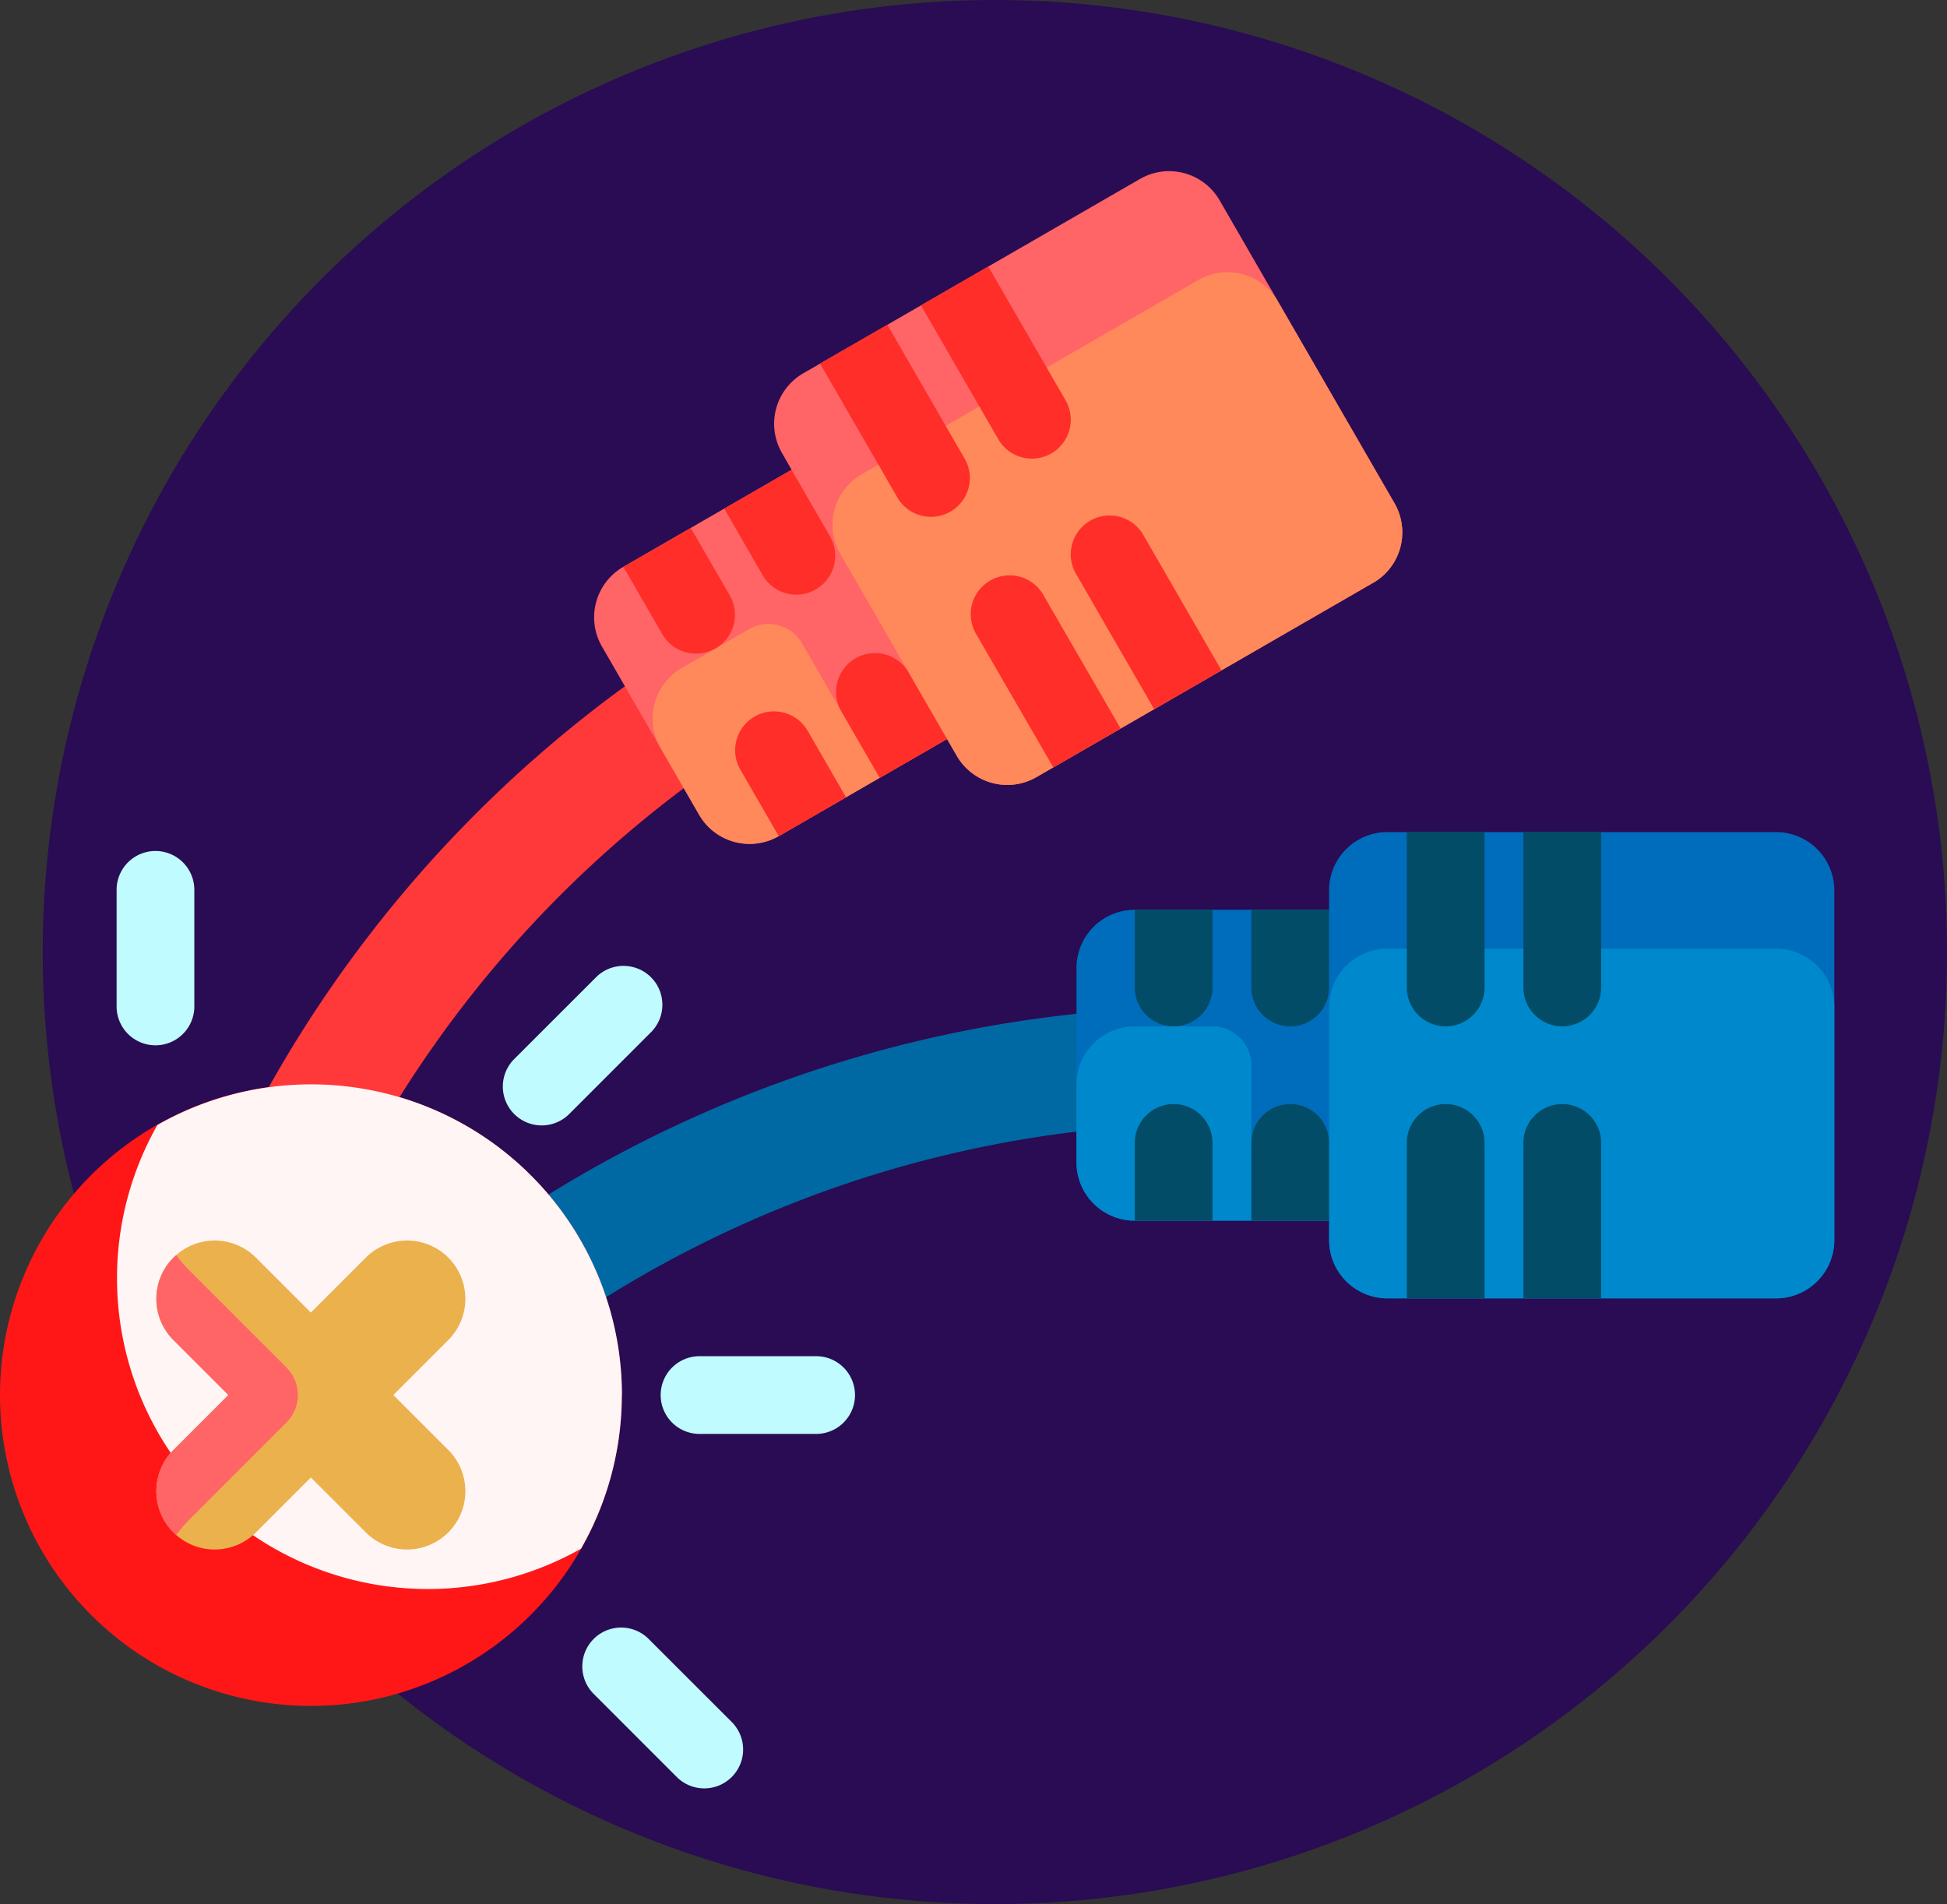 <svg id="cable" xmlns="http://www.w3.org/2000/svg" width="57.257" height="56" viewBox="0 0 57.257 56">
  <rect x="0" y="0" width="57.257" height="56" fill="#333333" stroke="none"/>
  <path id="Path_2902" data-name="Path 2902" d="M67,28A28,28,0,1,1,39,0,28,28,0,0,1,67,28Zm0,0" transform="translate(-9.743 0)" fill="#290c53"/>
  <path id="Path_2905" data-name="Path 2905" d="M31.143,224.714A1.143,1.143,0,0,1,30,223.571v-3.429a1.143,1.143,0,0,1,2.286,0v3.429A1.143,1.143,0,0,1,31.143,224.714Zm12.167,2.021,2.424-2.425a1.143,1.143,0,0,0-1.616-1.616l-2.425,2.424a1.143,1.143,0,0,0,1.617,1.617Zm3.833,9.408h3.429a1.143,1.143,0,0,0,0-2.286H47.143a1.143,1.143,0,0,0,0,2.286Zm-3.094,7.665,2.424,2.425a1.143,1.143,0,0,0,1.617-1.617l-2.425-2.424a1.143,1.143,0,1,0-1.616,1.616Zm0,0" transform="translate(-26.571 -193.971)" fill="#c0fbff"/>
  <path id="Path_2906" data-name="Path 2906" d="M57.872,156.385a1.714,1.714,0,0,1-.628,2.342A33.665,33.665,0,0,0,40.8,182.758a28.027,28.027,0,0,1-2.654-4.183c.023-.089.044-.178.068-.266A36.9,36.9,0,0,1,55.53,155.757a1.715,1.715,0,0,1,2.342.628Zm0,0" transform="translate(-33.788 -137.753)" fill="#ff393a"/>
  <path id="Path_2907" data-name="Path 2907" d="M175.819,56.164l-9.9,5.714a1.715,1.715,0,0,1-2.342-.628l-.286-.495-4.949,2.857A1.714,1.714,0,0,1,156,62.985l-2.857-4.949a1.714,1.714,0,0,1,.627-2.342l4.949-2.857-.286-.5A1.714,1.714,0,0,1,159.065,50l9.9-5.714a1.714,1.714,0,0,1,2.342.627l5.143,8.908a1.715,1.715,0,0,1-.628,2.342Zm0,0" transform="translate(-135.441 -39.022)" fill="#ff6466"/>
  <path id="Path_2908" data-name="Path 2908" d="M189.105,79.174l-9.9,5.714a1.715,1.715,0,0,1-2.342-.628l-.286-.495-4.949,2.857A1.714,1.714,0,0,1,169.29,86l-1.143-1.979a1.715,1.715,0,0,1,.627-2.342l1.979-1.143a1.143,1.143,0,0,1,1.561.418l1.123,1.946a1.169,1.169,0,0,0,1.514.488,1.143,1.143,0,0,0,.485-1.6l-2-3.464a1.714,1.714,0,0,1,.628-2.342l9.9-5.714a1.714,1.714,0,0,1,2.342.627l3.429,5.938a1.714,1.714,0,0,1-.627,2.342Zm0,0" transform="translate(-148.726 -62.032)" fill="#ff895a"/>
  <path id="Path_2909" data-name="Path 2909" d="M163.122,79.8a1.143,1.143,0,0,1-1.561-.418l-1.143-1.98L162.4,76.26l1.143,1.98a1.142,1.142,0,0,1-.418,1.561Zm2.7,2.4a1.143,1.143,0,0,0-1.979,1.143l1.143,1.979,1.979-1.143Zm.683-5.673-1.143-1.98-1.979,1.143,1.143,1.98a1.143,1.143,0,0,0,1.979-1.143Zm2.286,3.959a1.143,1.143,0,0,0-1.979,1.143l1.143,1.979,1.98-1.143Zm1.673-6.245-2.286-3.959L166.2,71.423l2.286,3.959a1.143,1.143,0,0,0,1.979-1.143Zm2.286,3.959a1.143,1.143,0,0,0-1.979,1.143L173.06,83.3l1.98-1.143Zm.683-5.673-2.286-3.959-1.979,1.143,2.286,3.959a1.143,1.143,0,0,0,1.979-1.143Zm2.286,3.959a1.143,1.143,0,1,0-1.979,1.143l2.286,3.959,1.979-1.143Zm0,0" transform="translate(-142.084 -60.73)" fill="#ff2e28"/>
  <path id="Path_2910" data-name="Path 2910" d="M86.055,260.836a1.714,1.714,0,0,1-1.714,1.714A33.687,33.687,0,0,0,57.188,276.3a28.169,28.169,0,0,1-2.223-2.791,37.662,37.662,0,0,1,3.105-3.518,36.9,36.9,0,0,1,26.27-10.873,1.714,1.714,0,0,1,1.714,1.714Zm0,0" transform="translate(-48.683 -229.507)" fill="#0069a3"/>
  <path id="Path_2911" data-name="Path 2911" d="M299.286,215.835v10.286a1.714,1.714,0,0,1-1.714,1.714H286.143a1.714,1.714,0,0,1-1.714-1.714v-.571h-5.714A1.714,1.714,0,0,1,277,223.835v-5.714a1.714,1.714,0,0,1,1.714-1.714h5.714v-.571a1.714,1.714,0,0,1,1.714-1.714h11.429A1.714,1.714,0,0,1,299.286,215.835Zm0,0" transform="translate(-245.343 -189.65)" fill="#006cbc"/>
  <path id="Path_2912" data-name="Path 2912" d="M299.286,245.835v6.857a1.714,1.714,0,0,1-1.714,1.714H286.143a1.714,1.714,0,0,1-1.714-1.714v-.571h-5.714A1.714,1.714,0,0,1,277,250.407v-2.286a1.714,1.714,0,0,1,1.714-1.714H281a1.143,1.143,0,0,1,1.143,1.143v2.286a1.143,1.143,0,0,0,1.219,1.141,1.169,1.169,0,0,0,1.067-1.18v-3.961a1.714,1.714,0,0,1,1.714-1.714h11.429A1.714,1.714,0,0,1,299.286,245.835Zm0,0" transform="translate(-245.343 -216.221)" fill="#08c"/>
  <path id="Path_2913" data-name="Path 2913" d="M295.429,216.407h2.286v2.286a1.143,1.143,0,0,1-2.286,0Zm1.143,5.714a1.143,1.143,0,0,0-1.143,1.143v2.286h2.286v-2.286A1.143,1.143,0,0,0,296.571,222.121ZM292,218.692a1.143,1.143,0,1,0,2.286,0v-2.286H292Zm1.143,3.429A1.143,1.143,0,0,0,292,223.264v2.286h2.286v-2.286A1.143,1.143,0,0,0,293.143,222.121ZM300,218.692a1.143,1.143,0,0,0,2.286,0v-4.571H300Zm3.429-4.571v4.571a1.143,1.143,0,0,0,2.286,0v-4.571Zm1.143,8a1.143,1.143,0,0,0-1.143,1.143v4.571h2.286v-4.571A1.143,1.143,0,0,0,304.571,222.121Zm-3.429,0A1.143,1.143,0,0,0,300,223.264v4.571h2.286v-4.571A1.143,1.143,0,0,0,301.143,222.121Zm0,0" transform="translate(-258.629 -189.65)" fill="#024c67"/>
  <path id="Path_2914" data-name="Path 2914" d="M18.286,288.143A9.143,9.143,0,1,1,9.143,279,9.143,9.143,0,0,1,18.286,288.143Zm0,0" transform="translate(0 -247.114)" fill="#ff1717"/>
  <path id="Path_2915" data-name="Path 2915" d="M44.857,288.143a9.1,9.1,0,0,1-1.2,4.518A9.141,9.141,0,0,1,31.2,280.2a9.141,9.141,0,0,1,13.661,7.947Zm0,0" transform="translate(-26.571 -247.114)" fill="#fff5f5"/>
  <path id="Path_2916" data-name="Path 2916" d="M48.833,325.409a1.714,1.714,0,1,1-2.424,2.425l-1.617-1.616-1.616,1.616a1.714,1.714,0,0,1-2.425-2.425l1.616-1.616-1.616-1.616a1.714,1.714,0,1,1,2.425-2.425l1.616,1.616,1.616-1.616a1.714,1.714,0,0,1,2.425,2.425l-1.616,1.616Zm0,0" transform="translate(-35.65 -282.765)" fill="#eab14d"/>
  <path id="Path_2917" data-name="Path 2917" d="M41.233,330.754a3.939,3.939,0,0,0-.4.466c-.028-.025-.056-.048-.083-.075a1.714,1.714,0,0,1,0-2.425l1.616-1.616-1.616-1.616a1.714,1.714,0,0,1,0-2.425c.027-.027.055-.05.083-.075a3.859,3.859,0,0,0,.4.466l2.841,2.841a1.142,1.142,0,0,1,0,1.616Zm0,0" transform="translate(-35.65 -286.076)" fill="#ff6466"/>
</svg>

